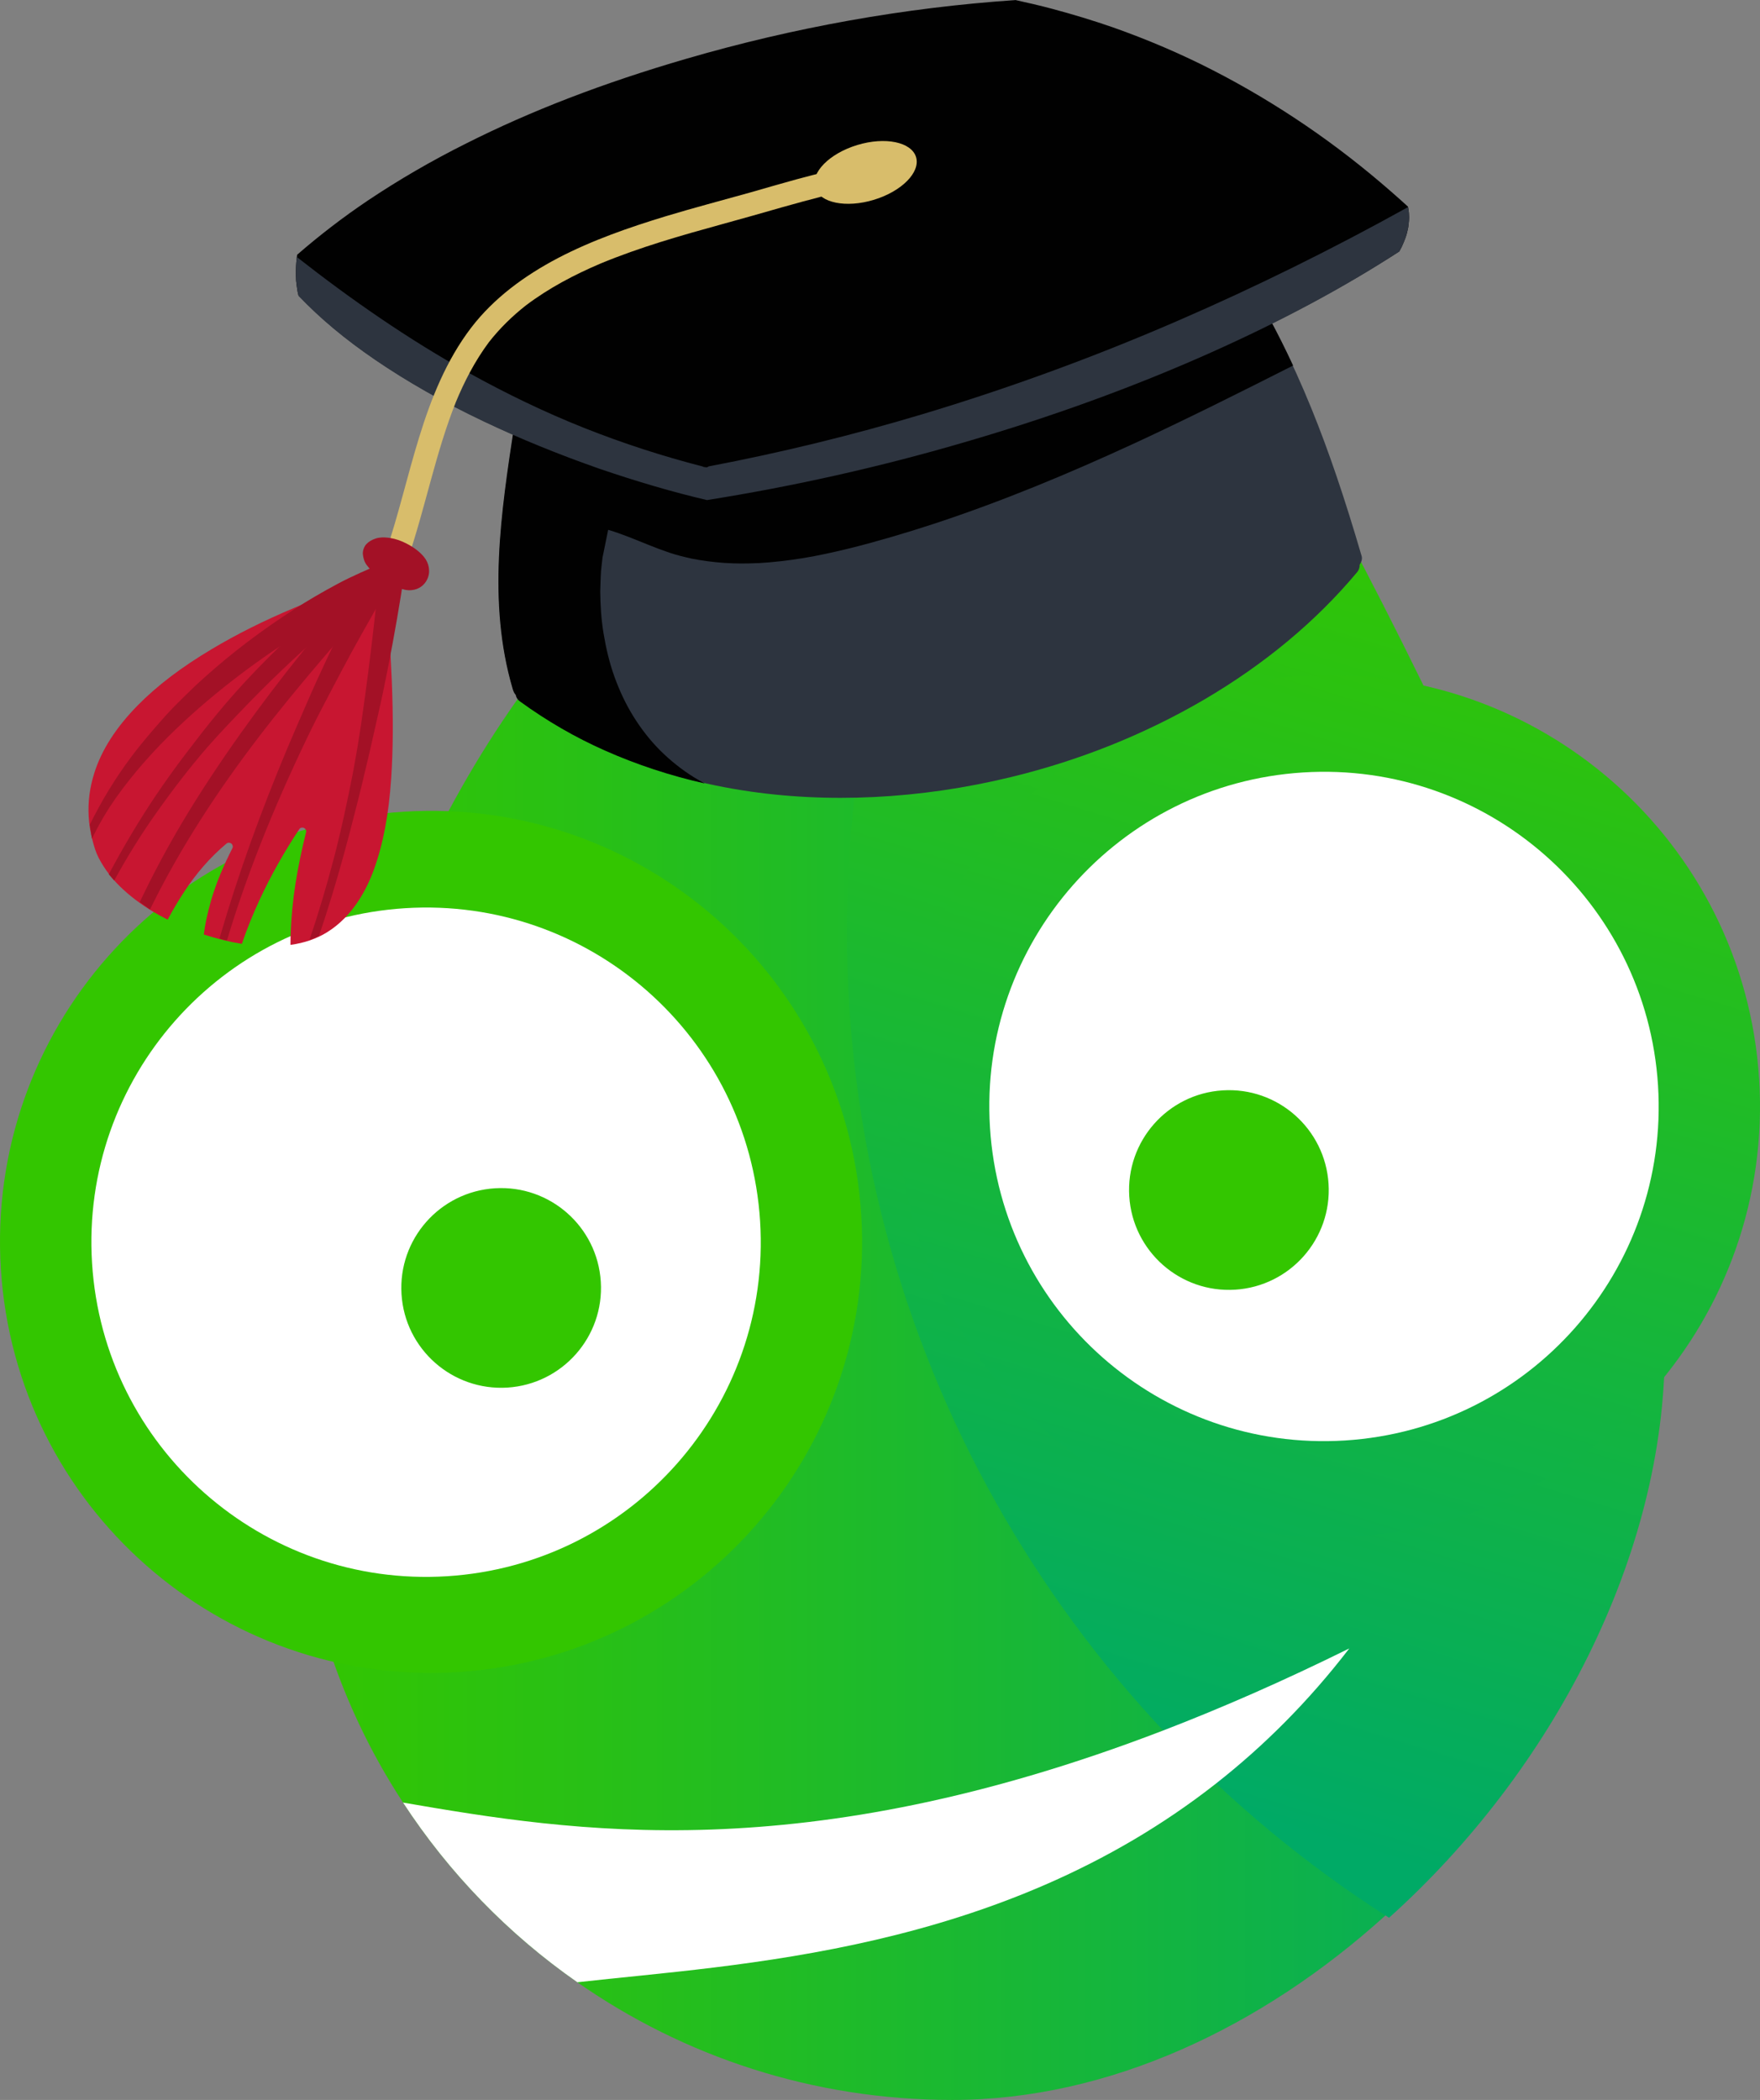 <?xml version="1.0" encoding="UTF-8"?>
<!DOCTYPE svg PUBLIC "-//W3C//DTD SVG 1.1//EN" "http://www.w3.org/Graphics/SVG/1.1/DTD/svg11.dtd">
<!-- Creator: CorelDRAW 2018 (64 Bit) -->
<svg xmlns="http://www.w3.org/2000/svg" xml:space="preserve" width="306.781mm" height="366.041mm" version="1.1" style="shape-rendering:geometricPrecision; text-rendering:geometricPrecision; image-rendering:optimizeQuality; fill-rule:evenodd; clip-rule:evenodd"
viewBox="0 0 17124.1 20431.91"
 xmlns:xlink="http://www.w3.org/1999/xlink">
 <rect x="0" y="0" width="17124.1" height="20431.91" fill="#808080" stroke="none"/>
 <defs>
  <style type="text/css">
   <![CDATA[
    .fil6 {fill:#010101;fill-rule:nonzero}
    .fil5 {fill:#2D343F;fill-rule:nonzero}
    .fil1 {fill:#33C600;fill-rule:nonzero}
    .fil9 {fill:#A31126;fill-rule:nonzero}
    .fil8 {fill:#C81631;fill-rule:nonzero}
    .fil7 {fill:#D8BD6B;fill-rule:nonzero}
    .fil2 {fill:white;fill-rule:nonzero}
    .fil0 {fill:url(#id0)}
    .fil3 {fill:url(#id1)}
    .fil4 {fill:url(#id2)}
   ]]>
  </style>
  <linearGradient id="id0" gradientUnits="userSpaceOnUse" x1="2885.36" y1="11643.98" x2="16139.19" y2="11643.98">
   <stop offset="0" style="stop-opacity:1; stop-color:#33C600"/>
   <stop offset="1" style="stop-opacity:1; stop-color:#00AA66"/>
  </linearGradient>
  <linearGradient id="id1" gradientUnits="userSpaceOnUse" xlink:href="#id0" x1="14022.61" y1="4767.81" x2="10258.58" y2="17118.58">
  </linearGradient>
  <linearGradient id="id2" gradientUnits="userSpaceOnUse" xlink:href="#id0" x1="13988.14" y1="4957.24" x2="10342.83" y2="16917.83">
  </linearGradient>
 </defs>
 <g id="Camada_x0020_1">
  <path class="fil0" d="M16139.25 13123.9c0,2000.56 -1080.49,4085.08 -2659.11,5512.89 -1201.62,1087.96 -2692.47,1795.12 -4215.36,1795.12 -1356.54,0 -2613.96,-423.18 -3647.39,-1144.94 -671.38,-467.85 -1248.03,-1062.17 -1696,-1748.35 -655.1,-1001.9 -1035.98,-2199.04 -1035.98,-3485.43 0,-2004.89 574.75,-9809.35 8750.63,-11196.83 2.5,2.72 4.33,5.35 6.89,8.58 1193.41,1545.62 4496.33,8257.79 4496.33,10258.94z"/>
  <path class="fil1" d="M8379.38 11820.8c145.02,2311.44 -1611.4,4302.85 -3922.99,4448.08 -2311.57,144.67 -4303.06,-1611.75 -4448,-3923.2 -145.02,-2311.44 1611.4,-4302.83 3922.97,-4448.08 2311.59,-144.65 4303,1611.77 4448.02,3923.2z"/>
  <path class="fil2" d="M7395.52 11882.68c112.54,1794.62 -1251.27,3340.76 -3046.09,3453.68 -1794.91,112.4 -3341.2,-1251.48 -3453.81,-3046.1 -112.55,-1795.12 1251.17,-3341.26 3046.08,-3453.66 1794.91,-112.92 3341.2,1250.96 3453.82,3046.08z"/>
  <path class="fil1" d="M5845.49 12470.48c33.65,535.08 -373.2,996.54 -908.65,1030.41 -535.45,33.3 -996.75,-373.26 -1030.34,-908.86 -33.58,-535.66 373.26,-996.54 908.71,-1030.41 535.45,-33.36 996.77,373.2 1030.28,908.86z"/>
  <path class="fil3" d="M16197.91 13123.9c0,2010.24 -1091.64,4106.56 -2683.02,5535.47 -3171.31,-2018.82 -5275.04,-5565.09 -5275.04,-9602.82 0,-2084.43 560.6,-4037.71 1539.76,-5717.23 586.99,-202.21 1223.91,-365.19 1915.01,-482.94 1187.98,1529.49 4503.3,8263.14 4503.3,10267.52z"/>
  <path class="fil4" d="M17115.72 10500.56c145.02,2311.44 -1611.4,4302.85 -3922.91,4447.51 -2311.67,145.17 -4303.06,-1611.19 -4448.08,-3922.62 -144.96,-2311.44 1611.38,-4302.91 3922.97,-4448.08 2311.59,-145.25 4303.07,1611.24 4448.02,3923.2z"/>
  <path class="fil2" d="M16131.92 10561.86c112.55,1795.12 -1251.24,3341.26 -3046.08,3453.66 -1794.91,112.92 -3341.28,-1250.88 -3453.81,-3046.01 -112.63,-1794.62 1251.17,-3340.76 3046.08,-3453.74 1794.91,-112.4 3341.28,1251.47 3453.81,3046.09z"/>
  <path class="fil1" d="M12926.23 11518.08c33.65,535.06 -373.2,996.46 -908.72,1030.34 -535.37,33.35 -996.62,-373.78 -1030.26,-908.86 -33.59,-535.67 373.26,-997.06 908.7,-1030.41 535.45,-33.88 996.78,373.26 1030.28,908.94z"/>
  <path class="fil2" d="M13128.14 16038.74c-401.57,522.69 -838.32,954.53 -1295.68,1313.79 -2108.35,1655.82 -4657.71,1758.04 -6215.07,1934.44 -671.38,-467.85 -1248.03,-1062.17 -1696,-1748.35 1650.85,283.96 3880.17,649.67 7395.85,-701.29 568.52,-218.87 1171.49,-482.37 1810.9,-798.6z"/>
  <g id="_1818994301696">
   <path class="fil5" d="M11525.34 2480.76c166.06,26.25 328.51,64.42 482.39,113.51 24.01,4.46 46.34,15.68 59.87,29.84 17.3,15.02 30,34.68 36.13,55.46 246.11,391.08 461.26,816.09 657.61,1299.21 165.49,406.95 320.31,862.19 487.26,1432.93 8.07,26.85 -4.44,61.74 -19.46,82.91 0.95,26.55 -7.76,52.53 -24.52,71.94 -399.49,478.42 -901.32,896.09 -1491.31,1241.89 -578.58,337.85 -1211.04,591.24 -1879.96,753.02 -882.64,214.32 -1785.68,258.61 -2611.55,128.06 -470.8,-74.27 -919.51,-205.25 -1333.44,-389.01 -289.38,-128.34 -568.17,-289.58 -828.9,-478.99 -20.29,-14.5 -33.81,-35.8 -39.61,-62.11 -15.12,-16.58 -23,-36.4 -29.92,-60.83 -245.66,-837.95 -112.2,-1713.31 16.79,-2559.76l3.32 -20.9c10.06,-64 63.72,-107.68 124.99,-101.4 23.38,3.78 40.61,11.17 55.86,22.68 386.39,-156.63 826.17,-333.81 1258.02,-491.32 162.34,-58.97 326.08,-114.73 489.88,-170.32l116.82 -39.78 175.67 -60.49 351.84 -120.67c696.29,-237.5 1508.56,-502.22 2336.14,-637.26 612.31,-99.9 1137.65,-112.55 1606.11,-38.63z"/>
   <path class="fil6" d="M5135.85 4013.41c22.01,3.43 39.67,11 56.64,23.76 374.71,-154 818.14,-331.75 1255.39,-491.84 162.49,-58.91 326.43,-114.72 490.29,-170.42l116.9 -39.56 175.3 -60.51 352.23 -120.7c696.93,-237.82 1509.2,-502.54 2335.82,-637.07 612.52,-100.93 1138.29,-113.71 1607.64,-39.5 164.6,25.99 326.66,64.64 482.84,113.52 24.06,4.35 47.07,16.27 61.31,31 17.11,15.04 29.91,35.43 36.06,56.59 172.25,272.79 329.03,562.6 475.02,878.07 -513.43,259.69 -1027.47,517.7 -1549.2,759.01 -635.11,293.25 -1281.31,562.23 -1945.91,780.86 -137.43,45.2 -274.32,87.49 -411.33,127.51 -140.89,40.87 -282.77,80.71 -424.95,114.99 -144.64,35.17 -289.89,67.35 -436.87,91.46 -145.12,23.11 -289.88,40.47 -436.17,48.79 0.6,-0.53 1.86,-0.36 3.03,-0.6 -110.27,5.04 -221.66,5.77 -331.69,-1.54 -108.23,-7.65 -214.75,-21.49 -320.68,-42.42 -0.54,-0.04 -1.05,-0.12 -1.67,-0.2 -1.73,-0.92 -4.07,-1.27 -5.59,-1.6 0.57,0.16 1.52,0.32 2.12,0.44 -69.71,-15.27 -138.66,-32.65 -206.65,-55.11 -69.78,-23.55 -138.38,-49.22 -206.77,-77.11 -128.49,-51.65 -256.18,-105.63 -388.89,-145.42 -1.07,-0.31 -1.97,0.41 -3.01,0.15 -17.83,89.37 -35.71,178.76 -54.55,267.89 -4.42,42.52 -10.63,84.59 -14.24,127.27 -5.16,68.07 -5.62,136.02 -8.25,204.02 1.31,136.44 10.1,272.74 32.29,407.47 23.92,144.5 57.45,287.8 107.33,425.28 48.16,133.07 108.29,262.06 182.88,382.13 73.56,118.8 159.59,229.96 258.01,329.06 100.78,100.47 212.62,190.35 333.95,265.09 33.73,20.73 67.88,40.35 102.63,58.89 -338.32,-76.67 -663.61,-183.84 -970.31,-320.12 -288.25,-127.32 -566.9,-288.44 -828.58,-478.99 -20.82,-14.45 -35.04,-36.28 -40.74,-63.79 -13.32,-13.88 -22.27,-31.94 -30.23,-60.97 -246.04,-839.12 -112.65,-1713.35 16.24,-2559.34l3.53 -22.47c10.3,-65.42 65.35,-109.88 128.85,-103.95z"/>
   <path class="fil6" d="M10237.38 85.8c204.94,54.89 395.08,112.7 582.11,177.29 342.51,120.41 674.1,262.13 983.82,421.64 308.68,158.29 614.33,340.32 907.62,540.55 285.37,194.7 563.55,410.81 828.25,642.66 51.45,44.93 105,92.41 159.7,142.36 0.74,3.77 1.74,8.03 2.31,11.68 3.23,17.1 5.48,33.46 6.83,50.21 2.04,25.07 2.92,49.52 0.56,74.66 -1.81,23.39 -4.14,46.19 -7.74,68.59 -6.31,32.67 -14.3,64.63 -25.22,96.13 -11.36,30.67 -23.86,60.66 -37.49,90.49 -7.64,15.23 -15.4,30.1 -23.46,44.14 -548.96,354.25 -1152.58,676.63 -1834.04,981.59 -744.38,332.74 -1553.72,627.39 -2405.89,875.06 -814.13,237.05 -1653.36,425.96 -2496.07,560.18 -332.1,-78.49 -683.86,-181.31 -1045.3,-305.36 -401.2,-139.7 -779.69,-294.71 -1126.32,-460.21 -396.46,-188.07 -741.25,-383.87 -1055.53,-598.16 -293.94,-201.2 -540.12,-407.14 -747.9,-625.73 -3.18,-12.33 -5.91,-24.55 -8.32,-36.97 -5.79,-34.14 -10.22,-67.89 -14.08,-102.68 -0.04,-0.33 0.07,-0.8 -0.07,-1.23 0.11,-0.79 0.01,-1.65 0.13,-2.48l-0.12 -0.7c-0.02,-0.38 -0.15,-0.75 -0.25,-1.16 0.12,-0.6 0.07,-1.13 -0.12,-1.76 -2.94,-58.47 -2.52,-116.39 2,-174.31 2.24,-24.54 4.92,-49 7.84,-73.29 216.2,-188.1 446.13,-364.95 687.66,-527.55 297.22,-199.18 618.53,-386.39 955.24,-554.55 634.56,-319.9 1335.4,-589.63 2143.03,-824.83 1050.82,-306.26 2127.47,-498.47 3200.24,-571.02 -0.05,-0.53 0.7,-0.99 1.23,-1.04 120.13,26.14 239.99,54 359.33,85.8z"/>
   <path class="fil6" d="M2880.85 2726.61c0.03,0.57 0.03,1.22 0.08,1.75 -0.15,-1.27 -0.41,-2.39 -0.59,-3.71 0.12,0.79 0.45,1.44 0.5,1.96z"/>
   <path class="fil6" d="M2881.21 2729.44c0,0 -0.11,0.14 0.05,0.21 -0.05,-0.21 -0.05,-0.21 -0.16,-0.39 -0.05,0.12 0.11,0.18 0.11,0.18z"/>
   <path class="fil6" d="M2881.24 2730.24c-0.07,0.48 -0.07,1.12 -0.23,1.74 0.1,-0.79 0.18,-1.62 0.18,-2.27 -0.05,0.12 0,0.32 0.05,0.53z"/>
   <path class="fil6" d="M2881.18 2732.66c-0.04,0.31 0.05,0.53 0.03,0.89l-0.17 -1.65c-0.02,0.36 0.05,0.53 0.14,0.75z"/>
   <path class="fil6" d="M2881.16 2733.89c0.15,0.43 -0.06,0.8 -0.01,1.01 0.11,-0.46 0.01,-1.01 0.01,-1.33 0,0 0.09,0.22 0,0.32z"/>
   <path class="fil5" d="M13701.12 2022.7c3.24,16.41 5.33,33.39 6.79,50.2 2.03,24.56 2.76,49.58 0.72,74.72 -1.91,22.66 -4.23,45.41 -7.89,68.52 -6.36,32.15 -14.42,64.59 -25.33,96.04 -11.2,30.09 -23.12,60.88 -37.18,89.98 -7.75,15.37 -16.05,30.65 -24.31,45.39 -544.07,353.61 -1146.76,676.17 -1832.44,982.73 -748.35,334.6 -1557.56,628.61 -2406.23,875.1 -812.73,237.97 -1652.6,426.01 -2496.49,560.28 -328.58,-76.81 -680.61,-179.74 -1046.51,-305 -398.19,-139.29 -777.43,-293.84 -1126.92,-460.33 -394.71,-187.83 -739.56,-383.15 -1055.16,-598.79 -291.46,-198.58 -536.07,-402.7 -744.91,-621.83 -3.87,-14.19 -7.14,-28.58 -10.09,-42.99 -5.59,-34.7 -10.39,-69.11 -13.58,-104.59 -0.29,1.22 -0.24,1.74 -0.52,2.96 0.3,-1.58 0.04,-2.7 0.06,-4.03 0,0.32 0.15,0.75 0.47,1.07 -0.52,-1.28 -0.3,-2.34 -0.64,-4.24 -0.12,1.14 0.35,1.9 0.3,2.34 -0.47,-1.72 -0.55,-3.47 -0.9,-5.36 0.36,0.89 0.55,1.85 0.6,2.38 0,0.32 -0.11,0.46 0,0.65 0.05,-0.12 0,-0.32 0,-0.65 -3.08,-58.25 -2.66,-116.49 1.76,-174.82 1.64,-17.38 3.47,-34.67 5.41,-51.88 530.58,416.32 1085.89,801.9 1675.51,1128.78 362.5,200.99 736.94,382.08 1122.29,535.27 375.33,148.78 759.84,273.98 1151.14,374.24 6.21,4.58 14.86,7.11 22.1,5.82 1.68,0.39 3.32,1.09 5.01,1.44 11.47,2.95 22.7,-1.12 30.78,-8.18 701.95,-133.46 1396.15,-302.64 2079.49,-507.7 842.34,-252.83 1669.63,-555.83 2476.53,-905.46 767.32,-332.05 1517.19,-703.67 2249.03,-1109.9 0.23,2.5 0.94,5.38 1.13,7.86z"/>
   <path class="fil7" d="M8449.6 1677.83c16.28,58.21 -19.42,122.44 -78.48,137.45 -253.02,65.21 -506.39,128.89 -757.75,200.38 -195.41,56.19 -390.57,111.69 -586.65,165.34 -399.85,110.09 -799.56,223.74 -1182.69,382.78 -257.13,109.19 -504.55,239.5 -727.78,408.19 -134.15,105.38 -255.13,224.31 -360.47,358.79 -134.46,181.1 -237.98,380.82 -323.72,589.13 1.69,-4.18 3.32,-8.23 5.07,-12.23 -198.61,496.54 -296.87,1024.94 -468.6,1530.34 -9.92,29.9 -24.98,53.45 -53,69.87 -25.34,14.24 -55.54,18.35 -83.48,11.65 -55.62,-14.79 -101.14,-78.73 -81.46,-136.64 126.09,-370.66 211.97,-753.66 327.28,-1127.07 115.73,-377.1 264.76,-750.63 505.73,-1066.49 222.45,-290.88 522.44,-508.58 844.55,-677.97 332.89,-174.03 690.95,-297.92 1048.95,-407.07 271.15,-82.11 545.18,-153.68 817.56,-230.05 151.83,-43.08 302.71,-87.8 455.43,-129.39 186.56,-50.37 374.1,-97.69 561.61,-146.26 15.52,-3.86 31.2,-4.42 46.16,-1.96 42.58,6.75 79.92,37 91.74,81.22zm-2587.63 878.47l0 0c-3.15,1.24 -6.07,2.57 -9.1,3.82 3.03,-1.25 5.94,-2.58 9.1,-3.82z"/>
   <path class="fil7" d="M7930.49 1826.94c-44.82,-147.18 139.02,-333.48 410.14,-415.88 270.82,-82.43 527.31,-29.92 572.14,117.26 44.55,147.07 -138.93,333.38 -410.06,415.77 -271.12,82.39 -527.51,29.98 -572.23,-117.15z"/>
   <path class="fil8" d="M3712.12 5721.69c6.27,16.46 8.77,33.85 7.02,52.69 34.08,17.19 56.01,50.14 57.15,84.7 4.09,145.6 11.43,290.51 19.82,436.32 5.41,108.63 11.21,217.75 15.87,326.84 14.8,366.27 12.74,668.32 -5.76,950.08 -24.14,354.85 -77.69,637.5 -168.89,890.1 -70.19,192.48 -205.52,453.89 -455.56,608.53 -101.44,62.7 -219.34,103.81 -355.52,122.48 0.12,-29.82 0.21,-59.71 0.76,-89.68 0.43,0.74 0.36,1.22 0.26,1.68 0.11,-0.46 0.17,-0.94 -0.26,-1.68 0.05,-0.12 0.07,-0.47 0,-0.64l-0.15 0.57c0.5,-2.92 0.31,-5.4 0.73,-8.22 5.86,-167.77 21.6,-335.04 47.79,-500.75 26.6,-168.08 61.62,-334.18 103.04,-499.16 4.33,-16 -6.96,-33.77 -21.51,-40.2 -2.58,-1.52 -6.07,-1.99 -8.93,-2.65 -12.68,-1.94 -28.17,2.15 -35.27,13.42 -145.39,219.64 -276.29,449.42 -386.94,688.8 -64.81,139.35 -122.7,282.39 -172.53,428.39 -2.18,-0.42 -5.15,-0.81 -7.47,-1.2 -110.33,-17.44 -229.53,-46.97 -362.82,-89.5 6.12,-48.48 13.89,-96.81 24.02,-144.5 13.84,-64.74 29.73,-128.57 47.95,-191.35 -0.99,2.86 -2.05,6.23 -3.35,9.6 27.31,-89.76 57.79,-177.88 93.76,-263.95 35.37,-84.85 74.47,-168.11 115.9,-249.77 7.75,-14.73 2.57,-34.5 -10.09,-44.83 -5.31,-3.78 -11.94,-6.61 -18.19,-7.52 -9.95,-1.66 -20.3,0.35 -27.77,6.2 -161.57,134.79 -299.42,295.91 -414.16,471.94 -57.17,87.45 -110.24,176.75 -159.13,268.34l-0.61 1.22c-27.45,-13.72 -54.83,-28.24 -82.11,-43.19 -135.29,-75.85 -253.43,-160.24 -350.84,-250.66 -100.42,-91.7 -181.02,-196.12 -239.79,-310.23 -26.27,-51.44 -42.55,-105.45 -59.31,-171.52 -20.52,-80.72 -32.44,-155.37 -36.37,-227.09 -8.44,-137.35 9.2,-278.99 53.37,-419.9 69.97,-225.73 212.83,-448.2 423.56,-662.32 190.27,-193.05 425.59,-371.81 719.57,-546.83 241.87,-144.56 503.42,-275.39 799.53,-400.31 228.79,-96.97 466.93,-184.2 706.6,-258.79 20.41,-5.69 40.76,-7.16 60.33,-4.18 40.57,6.4 72.13,31.56 86.28,68.71z"/>
   <path class="fil8" d="M2826.96 9103.78c0,0 0,0 -0.15,-0.07 0.15,0.07 0.15,0.07 0.15,0.07z"/>
   <path class="fil9" d="M3804.1 5476.99c26.41,8.9 48.21,27.64 60.85,52.85 24.83,49.31 5.53,118.64 -47.19,141.51 -44.48,19.78 -87.46,43.71 -131.22,65.69 -44.97,22.57 -89.96,45.59 -134.55,69.39 -99.26,52.37 -198.78,104.59 -296.77,159.03 -199.66,111.41 -394.28,231.56 -584.28,358.38 0.8,-0.58 1.55,-1.04 2.46,-1.76 -2.73,1.97 -5.51,3.73 -8.02,5.62 -0.94,0.47 -1.76,1.09 -2.6,1.66 0.31,-0.19 0.57,-0.36 0.75,-0.46l-3.1 2.09c-0.75,0.46 -1.35,0.99 -2.1,1.46 -2.78,1.77 -5.29,3.65 -8.07,5.42l-0.09 0.1 0.09 -0.1c-221.73,151.53 -435.89,314.16 -641.26,488.34 -207.42,176.81 -406.48,364.41 -586.92,568.39l0.1 -0.14c-10.96,12.53 -22.38,24.95 -32.37,36.93 3.44,-4.3 7.2,-8.88 10.9,-13.02 -96.24,110.74 -188.25,224.67 -272.99,345.02 -79.93,112.84 -150.77,231.83 -212.3,355.38 0.88,-1.75 1.12,-3.49 1.98,-5.06 -7.49,16.18 -15.1,32.3 -22.6,48.28 -3.33,-23.68 -6.77,-47.42 -10.45,-71.35 -2.13,-9.71 -3.48,-19.42 -5.45,-29.2 -0.73,-6.63 -1.85,-13.84 -2.6,-21.17 -0.69,-5.41 -1.47,-11.05 -2.15,-16.49 113.41,-231.8 248.44,-453.32 403.17,-659.81 103.62,-139.32 218.46,-270.36 333.61,-400.07 59.64,-66.4 123.38,-129.66 187.3,-192.25 63.65,-63.49 129.16,-125.26 196.65,-184.99 266.38,-239.66 554.21,-455.11 854.89,-650.28 142.42,-92.41 289.76,-177.88 439.49,-257.9 71.86,-38.36 144.74,-72.97 218.68,-106.35 32.6,-14.84 64.98,-29.26 97.95,-43.11 38.6,-16.25 79.13,-29.46 117.42,-46.39 20.93,-8.65 42.28,-12.98 64.24,-9.43 5.81,0.87 10.78,2.29 16.58,3.83zm-1143.66 853.99l0 0c-0.75,0.46 -1.35,0.99 -2.1,1.46 0.75,-0.46 1.35,-0.99 2.1,-1.46z"/>
   <path class="fil9" d="M2663.5 6328.87c0.57,-0.36 1.11,-0.77 1.85,-1.19 1.83,-1.26 3.64,-2.51 5.56,-3.86 -2.3,1.83 -4.66,3.46 -7.41,5.05z"/>
   <polygon class="fil9" points="912.81,8123.57 915.4,8118.68 "/>
   <path class="fil9" d="M3677.75 5515.34c19.04,3.04 36.53,12.2 49.03,26.7 30.13,33.72 26.65,86.46 -7.18,116.54 -69.49,61.92 -141.65,120.91 -212.66,180.66 -77.32,65.92 -155.06,131.74 -231.93,197.77 -146.71,127.7 -291.49,257.6 -433.8,390.12 -141.57,132.1 -280.65,267.52 -415.73,407.23 -138.7,143.74 -277.32,287.01 -409.56,437.65 -180.16,207.65 -346.69,427 -504.75,651.16 -145.81,206.56 -278.94,422.53 -399.87,644.48 -5.58,-6.8 -11.34,-13.54 -17.09,-20.28 -11.78,-13.59 -23.73,-26.98 -35.9,-40.42 139.28,-262.23 290.79,-517.99 455.9,-764.32 94.34,-139.64 192.41,-276.75 294.73,-411 101.63,-133.57 204.26,-267.14 311.69,-396.35 214.24,-259.06 448.01,-501.96 691.73,-732.93 123,-116.63 249.15,-229.3 378.21,-338.51 64.27,-54.88 130.34,-108.44 196.54,-161.24 72.4,-57.82 146.61,-115.24 223.11,-168.42 18.52,-12.4 35.52,-21.57 58.77,-20.2 2.96,0.52 5.81,0.86 8.73,1.37z"/>
   <path class="fil9" d="M3724.92 5562.63c20.9,14.03 35.65,36.45 41.2,60.99 5.19,23.33 1.35,55.81 -14.75,74.55 -98.02,118.29 -200.65,232.9 -301.08,348.4 -108.56,124.86 -217.26,250.35 -324.64,376.54 -211.59,248.29 -418.85,500.18 -617.13,759.54 -392.73,514.4 -749.09,1058.82 -1036.22,1640.07 0.1,-0.23 0.05,-0.44 0.16,-0.58 -0.43,0.79 -0.7,1.64 -1.14,2.46l-0.7 1.32c0.16,0.07 0.21,-0.05 0.27,-0.21l-0.49 0.94c-1.11,3.13 -2.67,6.7 -4.34,9.86l0.16 -0.58c-0.16,0.26 -0.21,0.37 -0.48,0.58 0.09,-0.1 0.21,-0.05 0.32,0 -2.01,3.85 -3.81,7.64 -5.77,11.7 -4.52,-2.71 -9.15,-5.47 -13.77,-8.27 -28.75,-21.14 -57.02,-42.68 -86.46,-63.2 126.07,-266.28 264.6,-525.32 415.2,-778.53 175.77,-295.28 366.55,-581.21 565.19,-861.12 194.12,-272.98 396.7,-539.86 607.06,-800.62 103.31,-128.66 209.15,-255.79 316.43,-381.52 111.92,-130.25 223.6,-260.47 341.35,-384.6 20.47,-21.02 51.22,-28.02 80.05,-23.39 14.33,2.28 28.42,7.96 39.58,15.66zm-2254.52 3264.02l0 0c-1.47,3.11 -2.93,6.22 -4.19,9.28 1.46,-3.11 3.08,-6.16 4.19,-9.28z"/>
   <path class="fil9" d="M1470.91 8825.67c0.22,-0.41 0.22,-0.74 0.42,-1.11l0.99 -1.88c-0.28,0.89 -0.92,2.05 -1.41,2.99z"/>
   <path class="fil9" d="M3771.62 5508.11c22.61,14.89 38.89,39.35 44.68,66.34 0.9,8.91 1.23,17.91 2.15,26.78 -1.31,19.96 -6.96,37.43 -17.91,54.16 -119.22,237.44 -257.42,464.02 -383.85,698.01 -63.35,117.33 -125.8,235.14 -187.72,353.22 -66.12,126.85 -133.44,252.95 -196.39,381.47 2.72,-5.53 5.38,-11.54 8.1,-17.07 -327.03,669.19 -615,1357.41 -830.33,2071.46 -0.78,2.81 -1.98,5.39 -3.37,7.7 -23.04,-5.99 -46.17,-11.88 -69.48,-17.33 -0.16,-4.5 0.21,-9.37 1.43,-13.97 90.55,-310.73 190.51,-617.37 299.43,-921.53 109.96,-305.75 228.22,-608.37 353.72,-908.05 62.73,-149.96 128.14,-298.32 193.02,-447.78 64.29,-148.42 131.45,-295.9 200.8,-442.35 32.64,-68.72 66.02,-136.9 98.74,-205.72 37.09,-76.88 72.9,-154.25 111.12,-230.32 71.2,-144.51 145.28,-287.79 228.81,-426.17 21.51,-36.21 64.69,-51.2 104.68,-44.95 15.02,2.29 29.5,7.5 42.38,16.11z"/>
   <path class="fil9" d="M3906.85 5478.02c19.07,22 34.36,56.37 29.58,85.77 -45.41,307.05 -99.06,612.77 -158.44,917.74 -30.4,154.37 -61.85,308.53 -97.26,462.11 -36.18,154.08 -68.42,309.33 -105.7,463.31 -18.01,72.37 -34.38,145.54 -51.7,217.92 -19.47,81.52 -40.55,162.73 -61.1,244.21 -38.3,152.57 -78.22,304.83 -120.04,456.79 -72.38,262.45 -151.27,522.55 -238.55,779.92 -30.61,13.19 -61.44,25.93 -92.32,38.45 85.72,-252.08 161.01,-507.3 229.51,-764.54 78.31,-297.04 142.34,-597.69 200.68,-899.79 -0.55,0.74 -0.85,1.57 -0.99,2.21 59.35,-315.96 102.01,-633.87 143.54,-952.58 41.85,-325.44 77.46,-651.8 112.29,-978.39 3.97,-32.38 15.95,-61.9 41.19,-84.03 23.42,-20.45 54.07,-30.91 85.16,-29.66 4.04,0.06 8.22,0.74 12.17,1.31 27.77,4.41 53.36,18.49 71.99,39.25z"/>
   <path class="fil9" d="M3440.51 7482.76c-0.05,-0.21 0,-0.32 0,-0.65 0.07,0.17 -0.05,0.44 0,0.65z"/>
   <path class="fil9" d="M3438.46 7494.84c0.63,-4.07 1.25,-8.14 2.11,-12.1 -0.86,3.96 -1.48,8.03 -2.11,12.1z"/>
   <path class="fil9" d="M3957.01 5289.51c62.95,32.44 123.71,75.11 168.23,129.39 49.17,59.91 65.99,144.26 32.32,215.82 -28.8,61.77 -82.69,99.41 -150.7,107 -48.18,5.52 -93.38,-8.2 -137.49,-24.59 -34.31,-12.54 -65.74,-29.9 -96.97,-49.66 -25.19,-16.08 -49.75,-32.68 -73.38,-50.81 -14.43,-7.9 -28.48,-16.61 -42.25,-26.71 -35.46,-26.17 -62.8,-58.43 -89.95,-93.42 -21.97,-29.6 -32.44,-67.91 -36.33,-103.36 -2.9,-33.15 11.36,-75.16 33.9,-98.85 25.53,-26.15 53.53,-41.88 87.9,-53.61 37.06,-13.63 82.54,-13.66 120.92,-9.26 7.71,0.84 15.5,1.71 22.99,2.97 56.65,8.91 110.16,28.67 160.82,55.09z"/>
  </g>
 </g>
</svg>
